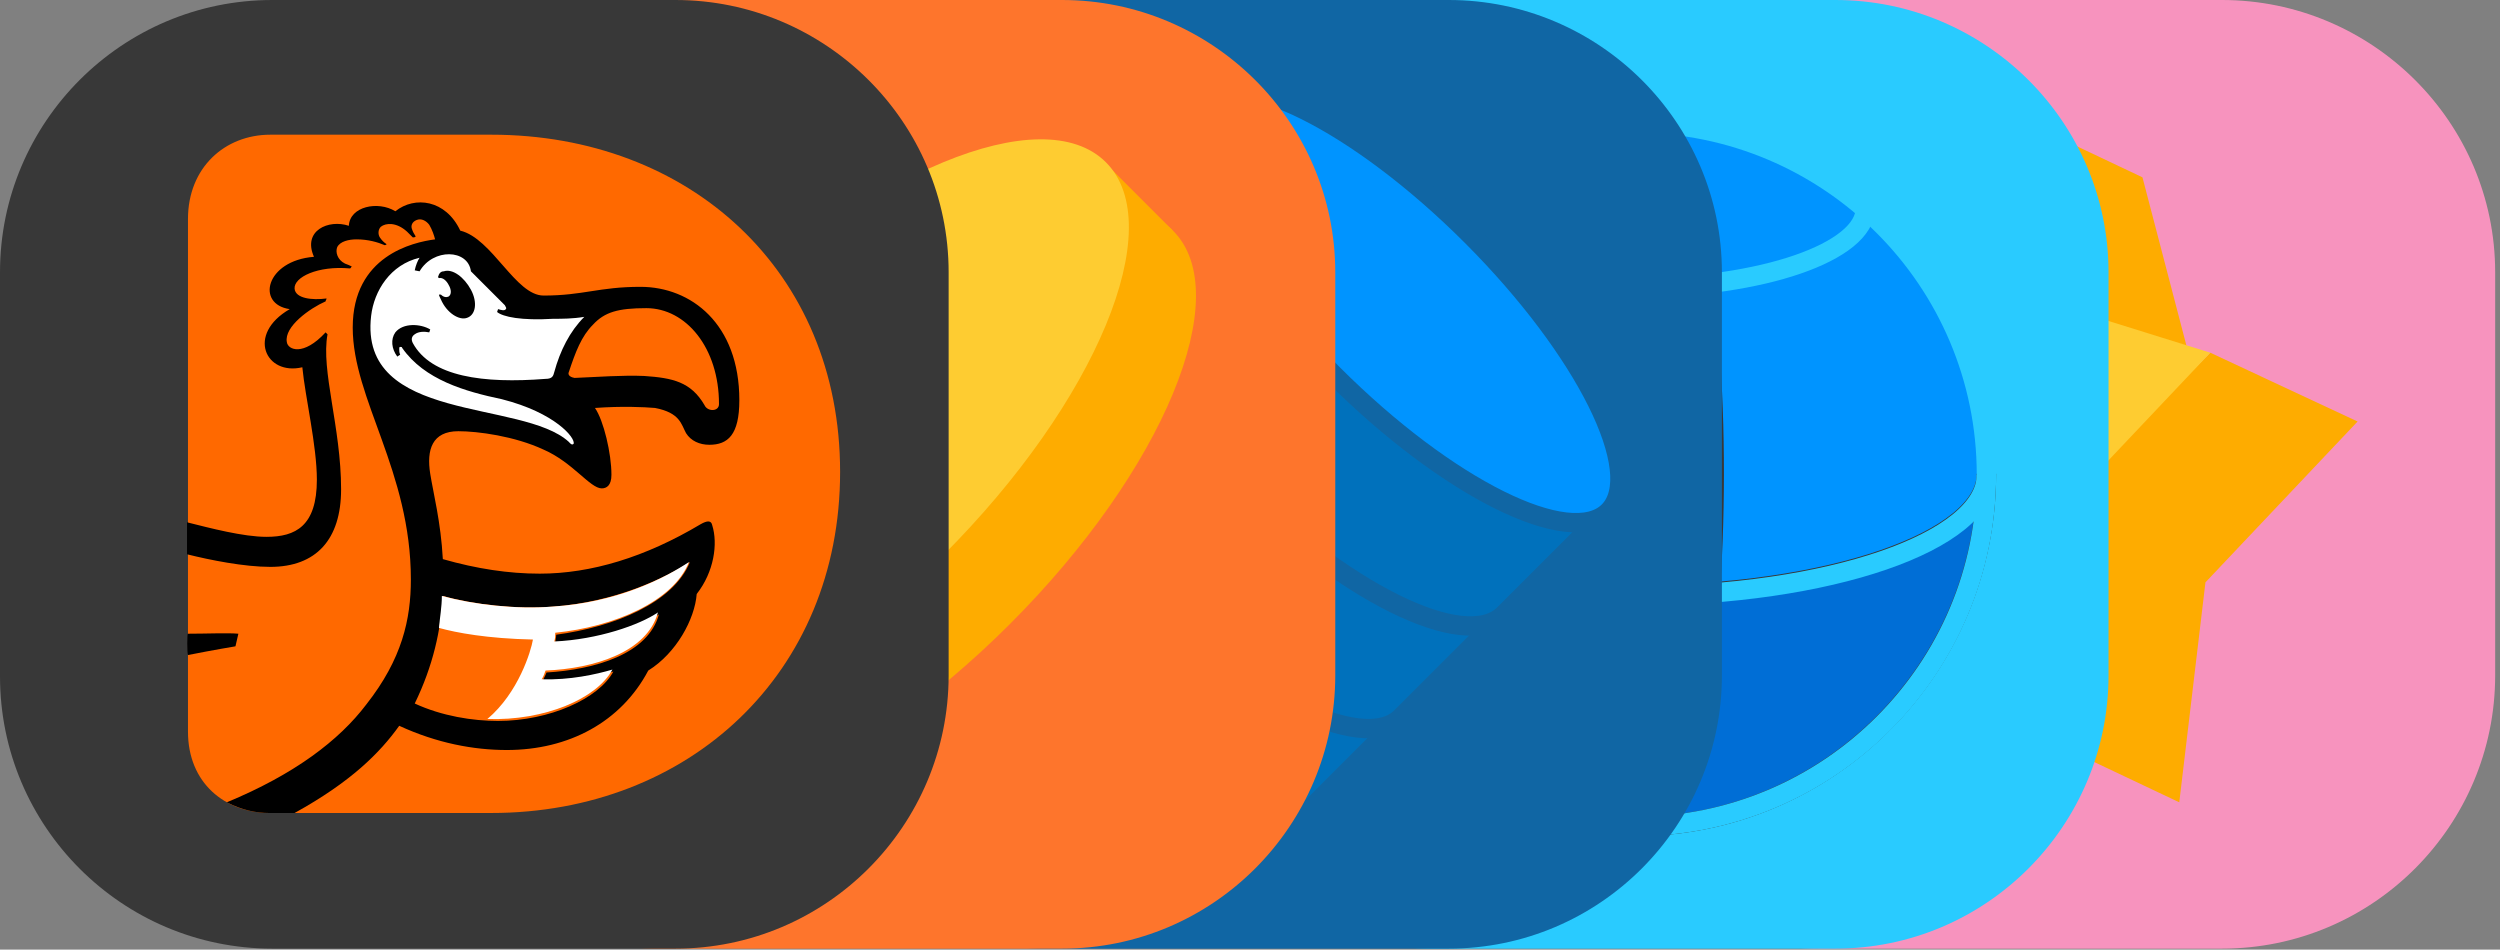 <svg fill="none" height="98" viewBox="0 0 258 98" width="258" xmlns="http://www.w3.org/2000/svg" xmlns:xlink="http://www.w3.org/1999/xlink"><rect x="0" y="0" width="258" height="98" fill="#808080" stroke="none"/><clipPath id="a"><path d="m119.701 0h97.9v97.9h-97.9z"/></clipPath><clipPath id="b"><path d="m79.801 0h97.9v97.9h-97.9z"/></clipPath><clipPath id="c"><path d="m39.9 0h97.9v97.9h-97.9z"/></clipPath><clipPath id="d"><path d="m0 0h97.9v97.9h-97.9z"/></clipPath><path d="m187.702 0h41.6c15.5 0 28.2 12.6 28.2 28.1v41.6c0 15.5-12.6 28.2-28.2 28.2h-41.6c-15.5 0-28.1-12.6-28.1-28.1v-41.7c0-15.5 12.6-28.1 28.1-28.1z" fill="#f793be"/><path d="m176.102 74.6 15.2 7.2 18.7-8.7-.3 2.5 15.2 7.2 2.7-22.7 15.7-16.6-15.2-7.1-1.8 1.8-5.2-19.9-15.2-7.2z" fill="#feac00"/><path d="m173.802 34.8 18.9-4.3 13.2-19.4 5.2 20 17 5.3-15.7 16.6-2.7 22.6-14.9-9.7-18.7 8.7 6.5-22.5z" fill="#fecc31"/><g clip-path="url(#a)"><path d="m147.801 0h41.6c15.5 0 28.2 12.6 28.2 28.1v41.6c0 15.5-12.6 28.2-28.2 28.2h-41.6c-15.5 0-28.1-12.6-28.1-28.1v-41.7c0-15.5 12.6-28.1 28.1-28.1z" fill="#29cbff"/><path d="m168.7 85.299c20.048 0 36.3-16.252 36.3-36.3 0-20.048-16.252-36.3-36.3-36.3s-36.3 16.252-36.3 36.3c0 20.048 16.252 36.3 36.3 36.3z" fill="#0094ff"/><g stroke-miterlimit="10" stroke-width="2"><path d="m168.701 85.299c20 0 36.3-16.3 36.3-36.4 0 6.9-16.3 12.5-36.3 12.5s-36.3-5.6-36.3-12.5c-.1 20.1 16.2 36.4 36.3 36.4z" fill="#006ed6" stroke="#383838"/><path d="m168.7 85.299c20.048 0 36.3-16.252 36.3-36.3 0-20.048-16.252-36.3-36.3-36.3s-36.3 16.252-36.3 36.3c0 20.048 16.252 36.3 36.3 36.3z" stroke="#29cbff"/><path d="m168.7 85.3c-11 0-19.8-16.3-19.8-36.4s8.8-36.3 19.8-36.3 10.9 72.7 0 72.7z" stroke="#383838"/><path d="m205 49c0 6.9-16.3 12.5-36.3 12.5s-36.3-5.6-36.3-12.5" stroke="#29cbff"/><path d="m192.501 21.5c0 4.5-10.7 8.2-23.8 8.2s-23.9-3.7-23.9-8.2" stroke="#29cbff"/></g></g><g clip-path="url(#b)"><path d="m107.901 0h41.6c15.5 0 28.2 12.6 28.2 28.1v41.6c0 15.5-12.6 28.2-28.2 28.2h-41.6c-15.5 0-28.1-12.6-28.1-28.1v-41.7c0-15.5 12.6-28.1 28.1-28.1z" fill="#1066a4"/><g stroke="#1066a4" stroke-miterlimit="10" stroke-width="2"><path d="m102.201 31.4-10.7 10.7c-3.9 3.9 2.4 16.7 14.2 28.4 11.8 11.7 24.5 18.1 28.4 14.1l10.7-10.7z" fill="#0071bc"/><path d="m112.801 20.8-10.7 10.7c-3.9 3.9 2.4 16.7 14.1 28.4s24.5 18.1 28.4 14.1l10.7-10.7z" fill="#0071bc"/><path d="m123.4 10.2-10.7 10.7c-3.9 3.9 2.4 16.6 14.1 28.4s24.4 18.1 28.4 14.1l10.7-10.7z" fill="#0071bc"/><path d="m166.008 52.771c3.944-3.944-2.387-16.671-14.142-28.425s-24.481-18.086-28.425-14.142c-3.945 3.944 2.387 16.671 14.142 28.425 11.754 11.755 24.481 18.086 28.425 14.142z" fill="#0094ff"/></g></g><g clip-path="url(#c)"><path d="m68 0h41.6c15.5 0 28.2 12.6 28.2 28.1v41.6c0 15.5-12.6 28.2-28.2 28.2h-41.6c-15.5 0-28.1-12.6-28.1-28.1v-41.7c0-15.5 12.6-28.1 28.1-28.1z" fill="#fe752c"/><path d="m104.228 64.396c15.855-15.855 23.389-34.027 16.829-40.587-6.561-6.561-24.733.974-40.588 16.829-15.855 15.855-23.39 34.027-16.829 40.588 6.561 6.561 24.732-.974 40.588-16.829z" fill="#feac00"/><path d="m114.016 16.776-57.416 57.416 7 7 57.416-57.416z" fill="#feac00"/><path d="m97.302 57.334c15.855-15.855 23.39-34.027 16.829-40.587-6.561-6.561-24.733.974-40.588 16.829-15.855 15.855-23.39 34.027-16.829 40.588 6.561 6.561 24.732-.974 40.588-16.829z" fill="#fecc31"/></g><g clip-path="url(#d)"><path d="m28.1 0h41.6c15.5 0 28.2 12.6 28.2 28.1v41.6c0 15.5-12.6 28.2-28.2 28.2h-41.6c-15.5 0-28.1-12.6-28.1-28.1v-41.7c0-15.5 12.6-28.1 28.1-28.1z" fill="#383838"/><path d="m50.699 13.9c20.4 0 36 14 36 34.8s-15.6 35.2-36 35.2h-22.8c-4.7 0-8.5-3.1-8.5-8.4v-52.9c0-5.3 3.8-8.7 8.5-8.7z" fill="#ff6900"/><path d="m30.4 83.901c5.8-3.2 8.8-6.2 10.8-9 3.9 1.8 7.7 2.5 11.1 2.5 6.4 0 11.8-2.9 14.6-8.2 2.9-1.8 4.8-5.3 5-7.9 1.8-2.3 2.2-5.2 1.6-7.1-.1-.5-.5-.5-1.2-.1-5.7 3.4-11.3 5.1-16.6 5.1-3.2 0-6.5-.5-10-1.5-.2-3.8-1-6.9-1.3-8.8-.4-2.5.2-4.4 2.9-4.4 2 0 5.8.5 8.8 1.9 3 1.3 4.8 4 6 4 .5 0 1-.3 1-1.4 0-2.2-.8-5.6-1.7-6.9 2.8-.2 5-.1 6.2 0 2.6.5 2.7 1.7 3.2 2.6.5.8 1.4 1.2 2.4 1.2 1.9 0 3.1-1 3.1-4.6 0-7.9-5-11.7-10.2-11.7-4.3 0-5.9.9-10 .9-2.9 0-5.3-5.9-8.6-6.7-1.5-3.2-4.7-3.6-6.7-2-1.8-1.1-4.7-.5-4.8 1.5-2.1-.7-4.8.5-3.6 3.2-5 .4-6 4.9-2.5 5.4-4.5 2.6-2.5 6.9 1.3 6 .3 3.1 1.5 8.1 1.5 11.6 0 4.8-2.2 5.9-5.2 5.9-2.4 0-5.8-.9-8.2-1.5v3.3c2.4.6 5.9 1.3 8.6 1.3 4.7 0 7.3-2.8 7.3-8 0-6.4-2.1-12.3-1.4-16l-.2-.2c-2.3 2.5-3.9 1.8-4 1-.3-1.6 2.4-3.5 4-4.2 0-.1.1-.2.1-.3-1.5.2-3.2 0-3.3-1-.1-1.2 2.4-2.4 5.7-2.1.1 0 .1-.1.2-.2-.2-.1-.4-.2-.7-.3-.8-.4-1-1.2-.8-1.7.3-.6 1.2-.8 2-.8 1.2 0 2.2.3 2.9.6.1 0 .2-.1.2-.1-.3-.2-.5-.4-.7-.7s-.2-.8.1-1.1c.5-.4 1.6-.5 2.7.5l.6.6c.1 0 .2 0 .3-.1-.2-.3-.3-.5-.4-.8s0-.7.5-.9 1 .1 1.3.5c.3.5.5 1.1.6 1.5-2.3.3-8.5 1.7-8.5 9.1s6 14.8 6 26c0 4.1-.9 8.2-4.6 12.9-2.8 3.7-7.4 7.2-14.4 10.1 1.6.8 3 1.1 4.4 1.1zm28.3-45.5c.7-2.1 1.3-3.7 2.5-4.9 1.2-1.3 2.6-1.7 5.5-1.7 4.1 0 7.5 4.1 7.5 9.9 0 .8-1.2.8-1.5.1-1.4-2.4-3.3-2.8-6.2-3-2.2-.1-4.8.1-7.2.2-.6-.1-.7-.4-.6-.6zm-13 23.1c3.2.9 7.7 1.4 11.4 1.1 6.5-.5 11.4-2.9 14.1-4.6-1.7 4.2-7.8 6.7-13.8 7.5 0 .3-.1.6-.1.9 4.5-.2 8.8-1.7 10.7-3-1.1 4.1-6.6 5.7-11.6 6-.1.3-.3.6-.4.9 2.9.1 5.7-.5 7.3-1-1.5 2.8-6.6 5.1-11.9 5.1-2.6 0-5.8-.5-8.6-1.8 1.9-3.9 2.7-7.6 2.9-11.1z" fill="#000"/><path d="m19.4 67.6c2.5-.5 4.9-.9 4.9-.9l.3-1.3c-1.1-.1-3.3 0-5.2 0-.1-.2-.1 2.1 0 2.2z" fill="#000"/><g fill="#fff"><path d="m45.8 28c.9-.3 2.1.6 2.8 1.9s.5 2.6-.4 2.9c-.8.3-2.1-.5-2.7-1.9-.1-.2-.2-.4-.2-.5h.2c.3.3.6.3.8.2.3-.2.3-.7 0-1.2-.2-.4-.6-.8-1-.7l-.1-.1c.1-.4.3-.6.6-.6zm6 13.2c-3.8-.8-8-2-10.3-5.3 0-.1-.1-.1-.2-.1s-.1.1-.1.2c0 .2 0 .4.1.6l-.3.2c-.6-.8-.7-1.8-.2-2.5.8-1 2.6-.9 3.6-.3l-.1.3c-.5-.1-1.1-.1-1.5.2-.3.2-.4.5-.2.9 1.9 3.5 7.3 4.2 13.7 3.7.7 0 .8-.3.9-.7.6-2.2 1.6-4.2 3.1-5.7-1.2.2-2.3.2-3.2.2-3.3.2-5.2-.2-5.8-.7l.1-.3c.3.1.7.2.8 0 .1-.1 0-.2-.1-.4l-3.5-3.5c-.3-2.3-3.9-2.4-5.3 0l-.5-.1c.1-.5.3-1 .5-1.3-3 .7-4.7 3.4-5 6-1.3 11.1 15.6 8.6 20.4 13 .1.1.3.4.5.2.2-.6-1.9-3.2-7.4-4.6z"/><path d="m71.1 58c-2.7 1.8-7.6 4.2-14.1 4.6-3.7.3-8.1-.2-11.4-1.1 0 1.1-.2 2.2-.3 3.3 1.8.5 5 1.1 9.7 1.2-.2 1.2-1.5 5.5-4.7 8.2 5.9.2 11.3-2.1 12.9-5.1-1.7.5-4.4 1.1-7.3 1 .2-.3.3-.6.4-.9 5-.2 10.5-1.9 11.6-6-1.9 1.3-6.2 2.8-10.7 3 .1-.3.1-.6.1-.9 6-.6 12.2-3.2 13.8-7.3z"/></g></g></svg>